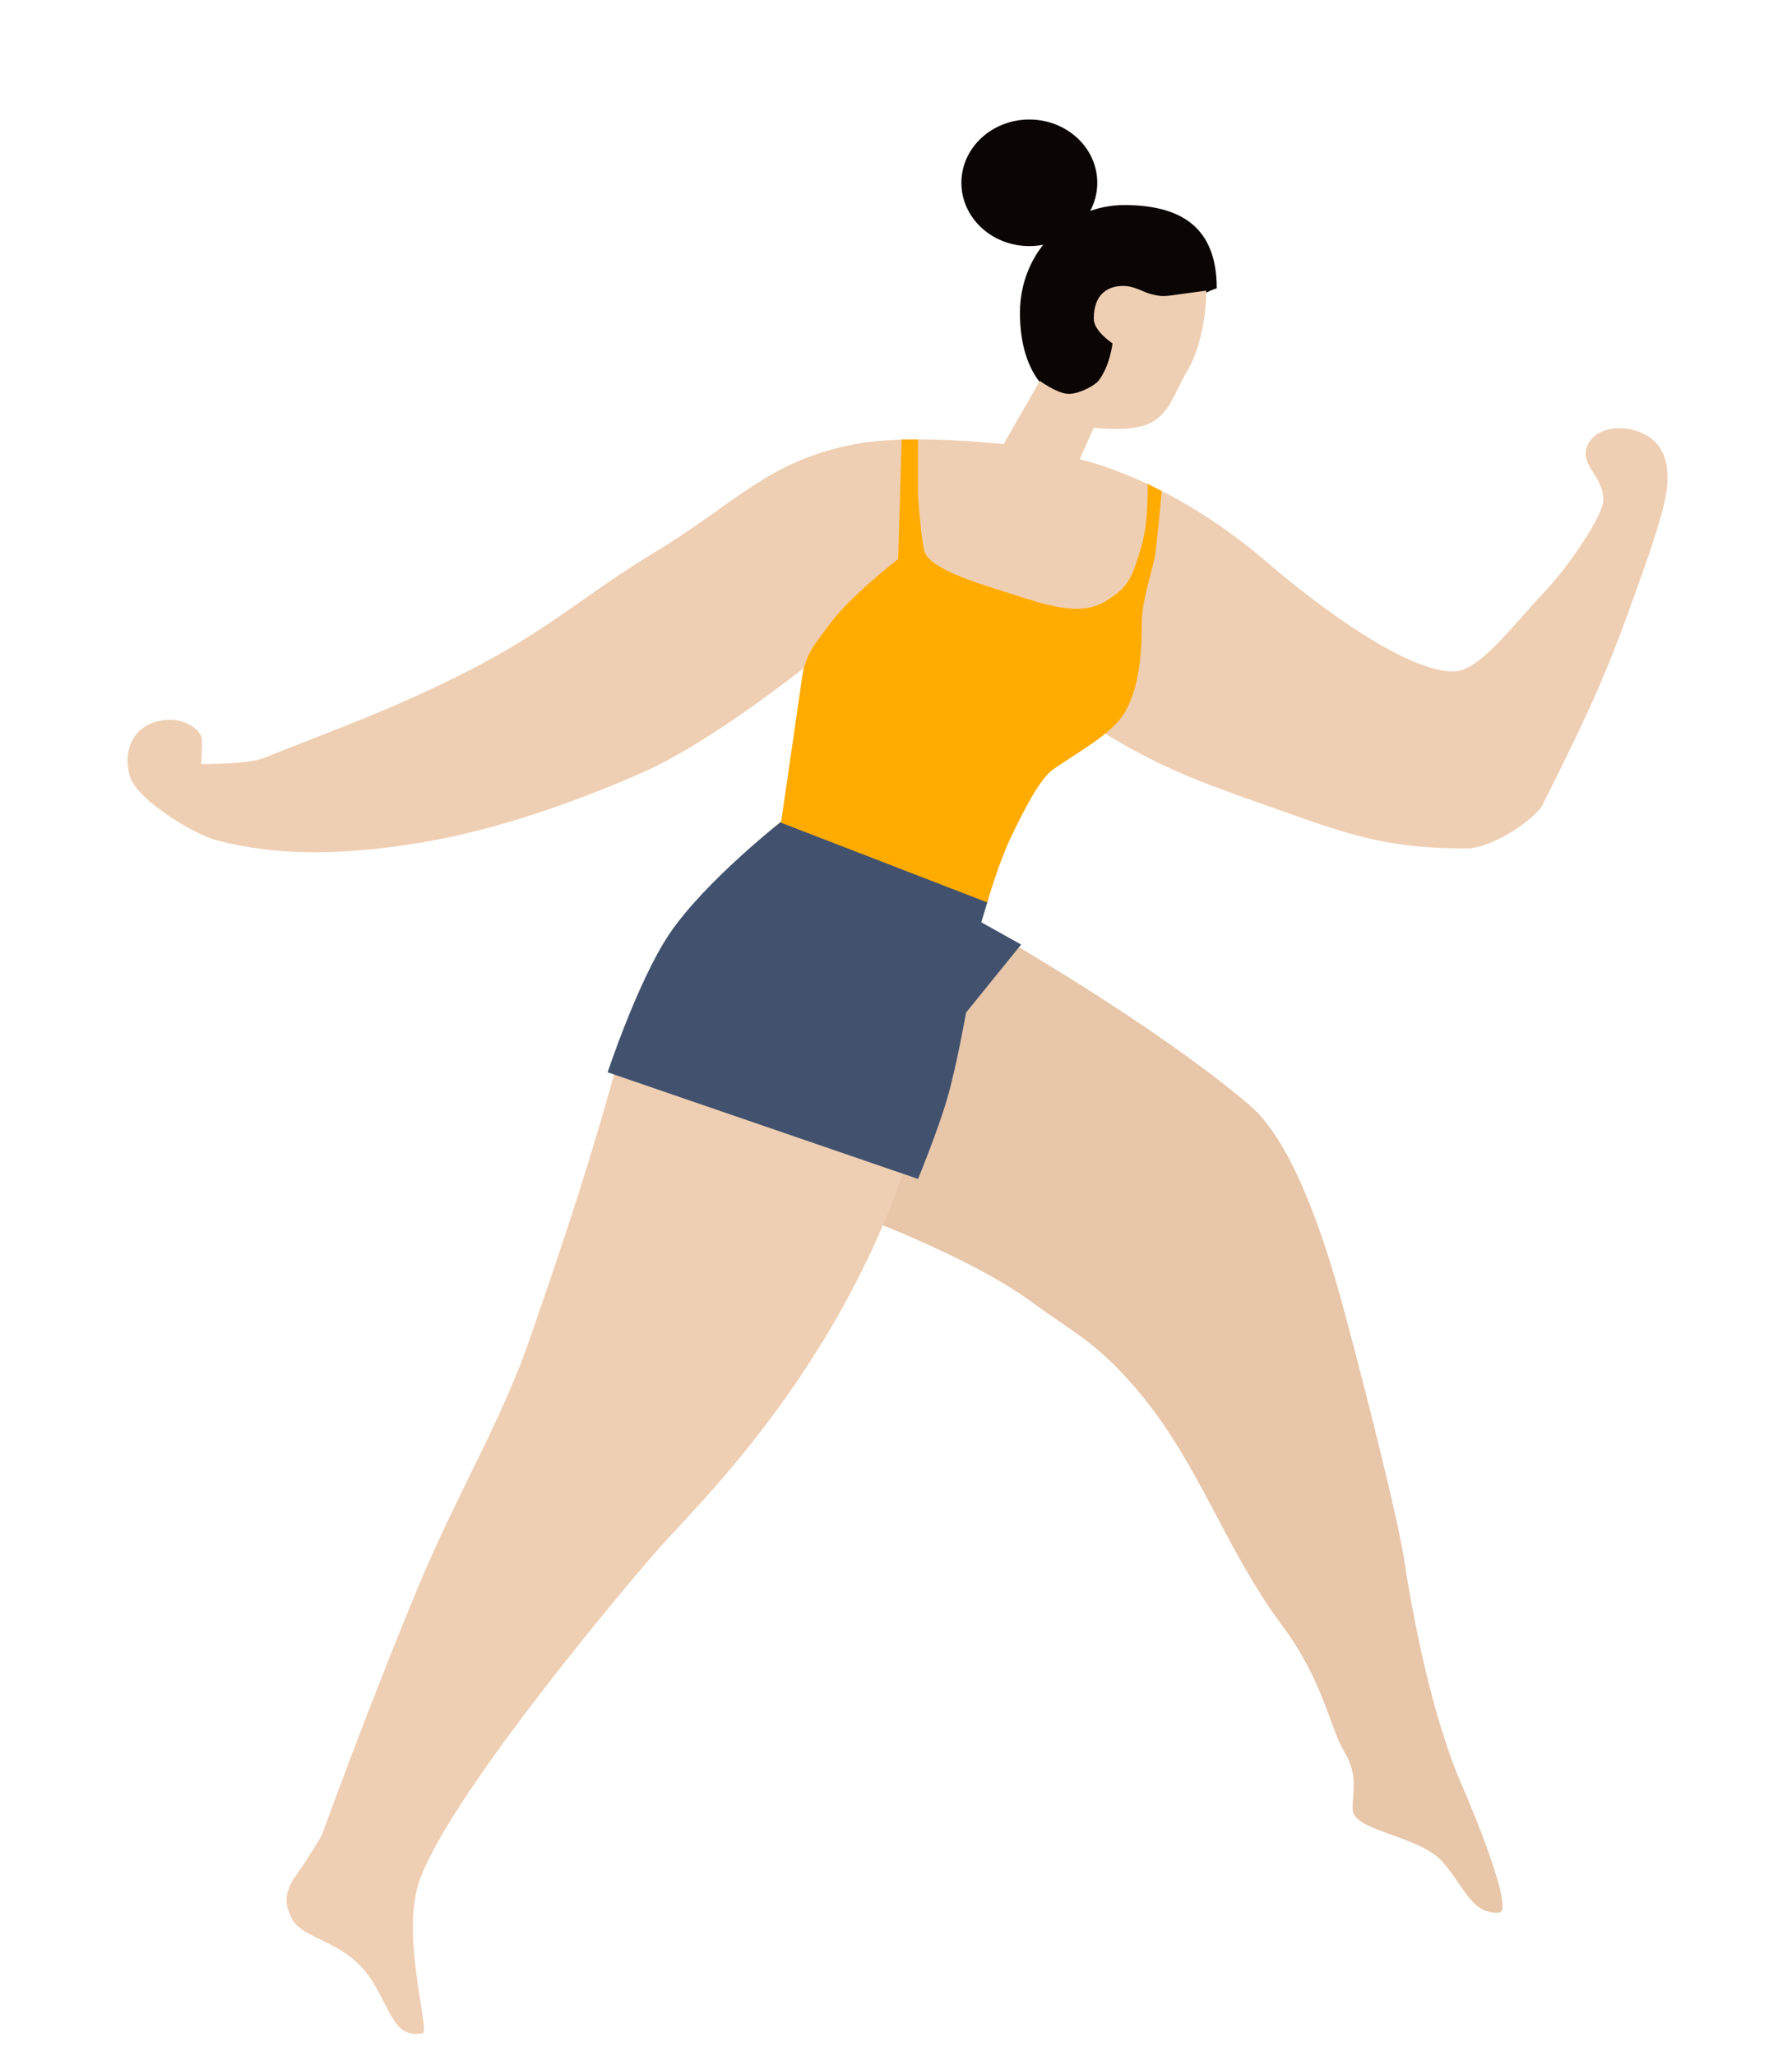 <svg width="300" height="344" viewBox="0 0 300 344" fill="none" xmlns="http://www.w3.org/2000/svg">
<g filter="url(#filter0_d)">
<path d="M141.925 198.77C141.925 198.77 161.896 205.912 172.714 213.87C179.661 218.98 183.449 220.445 190.364 228.577C200.785 240.833 204.876 254.855 214.683 268.061C221.615 277.396 222.544 284.956 225.074 289.174C227.428 293.096 226.39 295.95 226.447 298.783C226.522 302.463 237.649 303.094 241.547 307.608C245.273 311.922 246.45 316.375 250.96 316.04C253.706 315.835 245.865 297.282 244.88 295.057C239.585 283.095 236.398 265.737 235.076 257.012C234.096 250.541 229.163 230.781 225.271 216.223C222.808 207.011 217.282 187.787 209.19 180.924C192.698 166.935 165.714 151.663 165.714 151.663C165.714 151.663 156.558 161.358 153.3 173.276C150.339 184.11 141.925 198.77 141.925 198.77Z" fill="#E8C6A9"/>
<path d="M110.351 255.052C105.841 260.15 76.033 295.253 70.346 310.353C66.852 319.628 72.111 336 70.738 336.239C66.228 337.024 65.749 333.247 62.502 327.807C58.263 320.707 50.9 320.674 48.999 317.294C47.526 314.676 47.597 312.512 49.598 309.766C51.469 307.197 53.873 303.098 53.873 303.098C53.873 303.098 61.959 280.758 70.346 260.739C76.425 246.227 83.904 233.829 88.584 220.341C95.251 201.123 98.781 190.337 103.684 172.688C107.091 160.421 117.019 157.392 117.019 157.392L129.57 169.942L145.65 177.395C145.65 177.395 153.467 185.562 151.73 190.729C139.928 225.832 116.621 247.964 110.351 255.052Z" fill="#EFCFB3"/>
<ellipse cx="172.321" cy="26.59" rx="11.374" ry="10.59" fill="#0B0504"/>
<path d="M203.698 44.239C191.931 48.161 194.686 64.83 185.264 64.83C175.841 64.83 170.752 58.647 170.752 48.358C170.752 38.069 178.783 30.316 188.205 30.316C197.628 30.316 203.698 33.95 203.698 44.239Z" fill="#0B0504"/>
<path d="M26.027 116.798C30.157 115.557 33.087 117.779 33.675 119.151C33.979 119.859 33.675 123.858 33.675 123.858C33.675 123.858 41.493 123.908 44.069 122.877C56.816 117.779 66.033 114.586 78.583 108.169C92.019 101.3 98.286 95.225 109.372 88.559C123.347 80.155 128.397 73.153 143.102 70.321C152.352 68.54 168.007 70.321 168.007 70.321L174.086 59.732C174.086 59.732 176.659 61.649 178.597 61.889C180.371 62.108 183.288 60.516 183.892 59.732C185.853 57.182 186.245 53.456 186.245 53.456C186.245 53.456 183.107 51.421 183.107 49.338C183.107 45.024 185.672 43.847 188.01 43.847C189.971 43.847 191.344 44.883 192.716 45.22C194.612 45.686 194.873 45.612 197.619 45.22C199.397 44.966 201.933 44.632 201.933 44.632C201.933 44.632 202.129 52.476 198.599 58.359C196.561 61.757 195.835 65.431 192.128 66.987C188.951 68.322 183.107 67.576 183.107 67.576L180.754 72.871C180.754 72.871 195.462 75.812 211.934 89.932C222.03 98.585 235.795 108.366 243.311 108.366C247.626 108.366 253.109 100.8 258.215 95.423C263.438 89.922 268.407 81.891 268.413 79.734C268.424 75.448 264.117 73.706 265.863 70.321C267.61 66.937 273.376 66.868 276.649 69.537C279.108 71.542 279.431 75.021 279.002 78.165C278.414 82.48 275.293 90.964 272.923 97.58C268.234 110.671 264.294 118.563 258.215 130.722C257.137 132.879 249.979 137.977 245.468 137.977C232.21 137.977 225.992 135.761 213.503 131.31C202.72 127.466 195.718 125.223 185.656 119.151C177.813 114.418 167.223 104.836 167.223 104.836L137.023 105.816C137.023 105.816 119.887 119.918 107.215 125.427C93.058 131.58 80.152 135.624 67.994 137.389C56.019 139.127 46.03 139.154 36.225 136.605C32.695 135.687 22.89 129.937 21.713 125.819C20.64 122.064 21.886 118.043 26.027 116.798Z" fill="#EFCFB3"/>
<path d="M131.533 132.878L165.459 146.41L164.282 150.332L170.95 154.058L161.733 165.432C161.733 165.432 160.165 174.31 158.595 179.747C157.025 185.185 153.692 193.279 153.692 193.279L101.725 175.433C101.725 175.433 106.751 160.285 111.922 152.489C117.91 143.462 131.533 132.878 131.533 132.878Z" fill="#42526E"/>
<path d="M150.947 69.537H153.692V78.95C153.692 78.95 154.084 85.029 154.673 87.971C155.366 91.437 164.674 93.854 171.93 96.207C181.343 99.26 183.892 97.58 186.834 95.422C189.405 93.537 190.038 90.899 191.148 87.186C192.291 83.364 192.129 76.989 192.129 76.989L194.482 78.165C194.482 78.165 194.09 82.872 193.502 87.971C193.092 91.519 191.148 95.938 191.148 100.325C191.148 106.012 190.579 111.116 188.403 115.033C186.442 118.563 181.343 121.308 176.44 124.642C174.133 126.211 171.482 131.399 169.185 136.212C167.254 140.257 165.262 146.998 165.262 146.998L130.748 133.663C130.748 133.663 132.809 119.626 134.278 109.346C134.866 105.228 136.645 103.537 138.984 100.325C142.208 95.898 150.359 89.539 150.359 89.539L150.947 69.537Z" fill="#FFAB00"/>
</g>
<defs>
<filter id="filter0_d" x="1.348" y="0" width="297.814" height="360.342" filterUnits="userSpaceOnUse" color-interpolation-filters="sRGB">
<feFlood flood-opacity="0" result="BackgroundImageFix"/>
<feColorMatrix in="SourceAlpha" type="matrix" values="0 0 0 0 0 0 0 0 0 0 0 0 0 0 0 0 0 0 127 0"/>
<feOffset dy="4"/>
<feGaussianBlur stdDeviation="10"/>
<feColorMatrix type="matrix" values="0 0 0 0 0 0 0 0 0 0 0 0 0 0 0 0 0 0 0.1 0"/>
<feBlend mode="normal" in2="BackgroundImageFix" result="effect1_dropShadow"/>
<feBlend mode="normal" in="SourceGraphic" in2="effect1_dropShadow" result="shape"/>
</filter>
</defs>
</svg>
